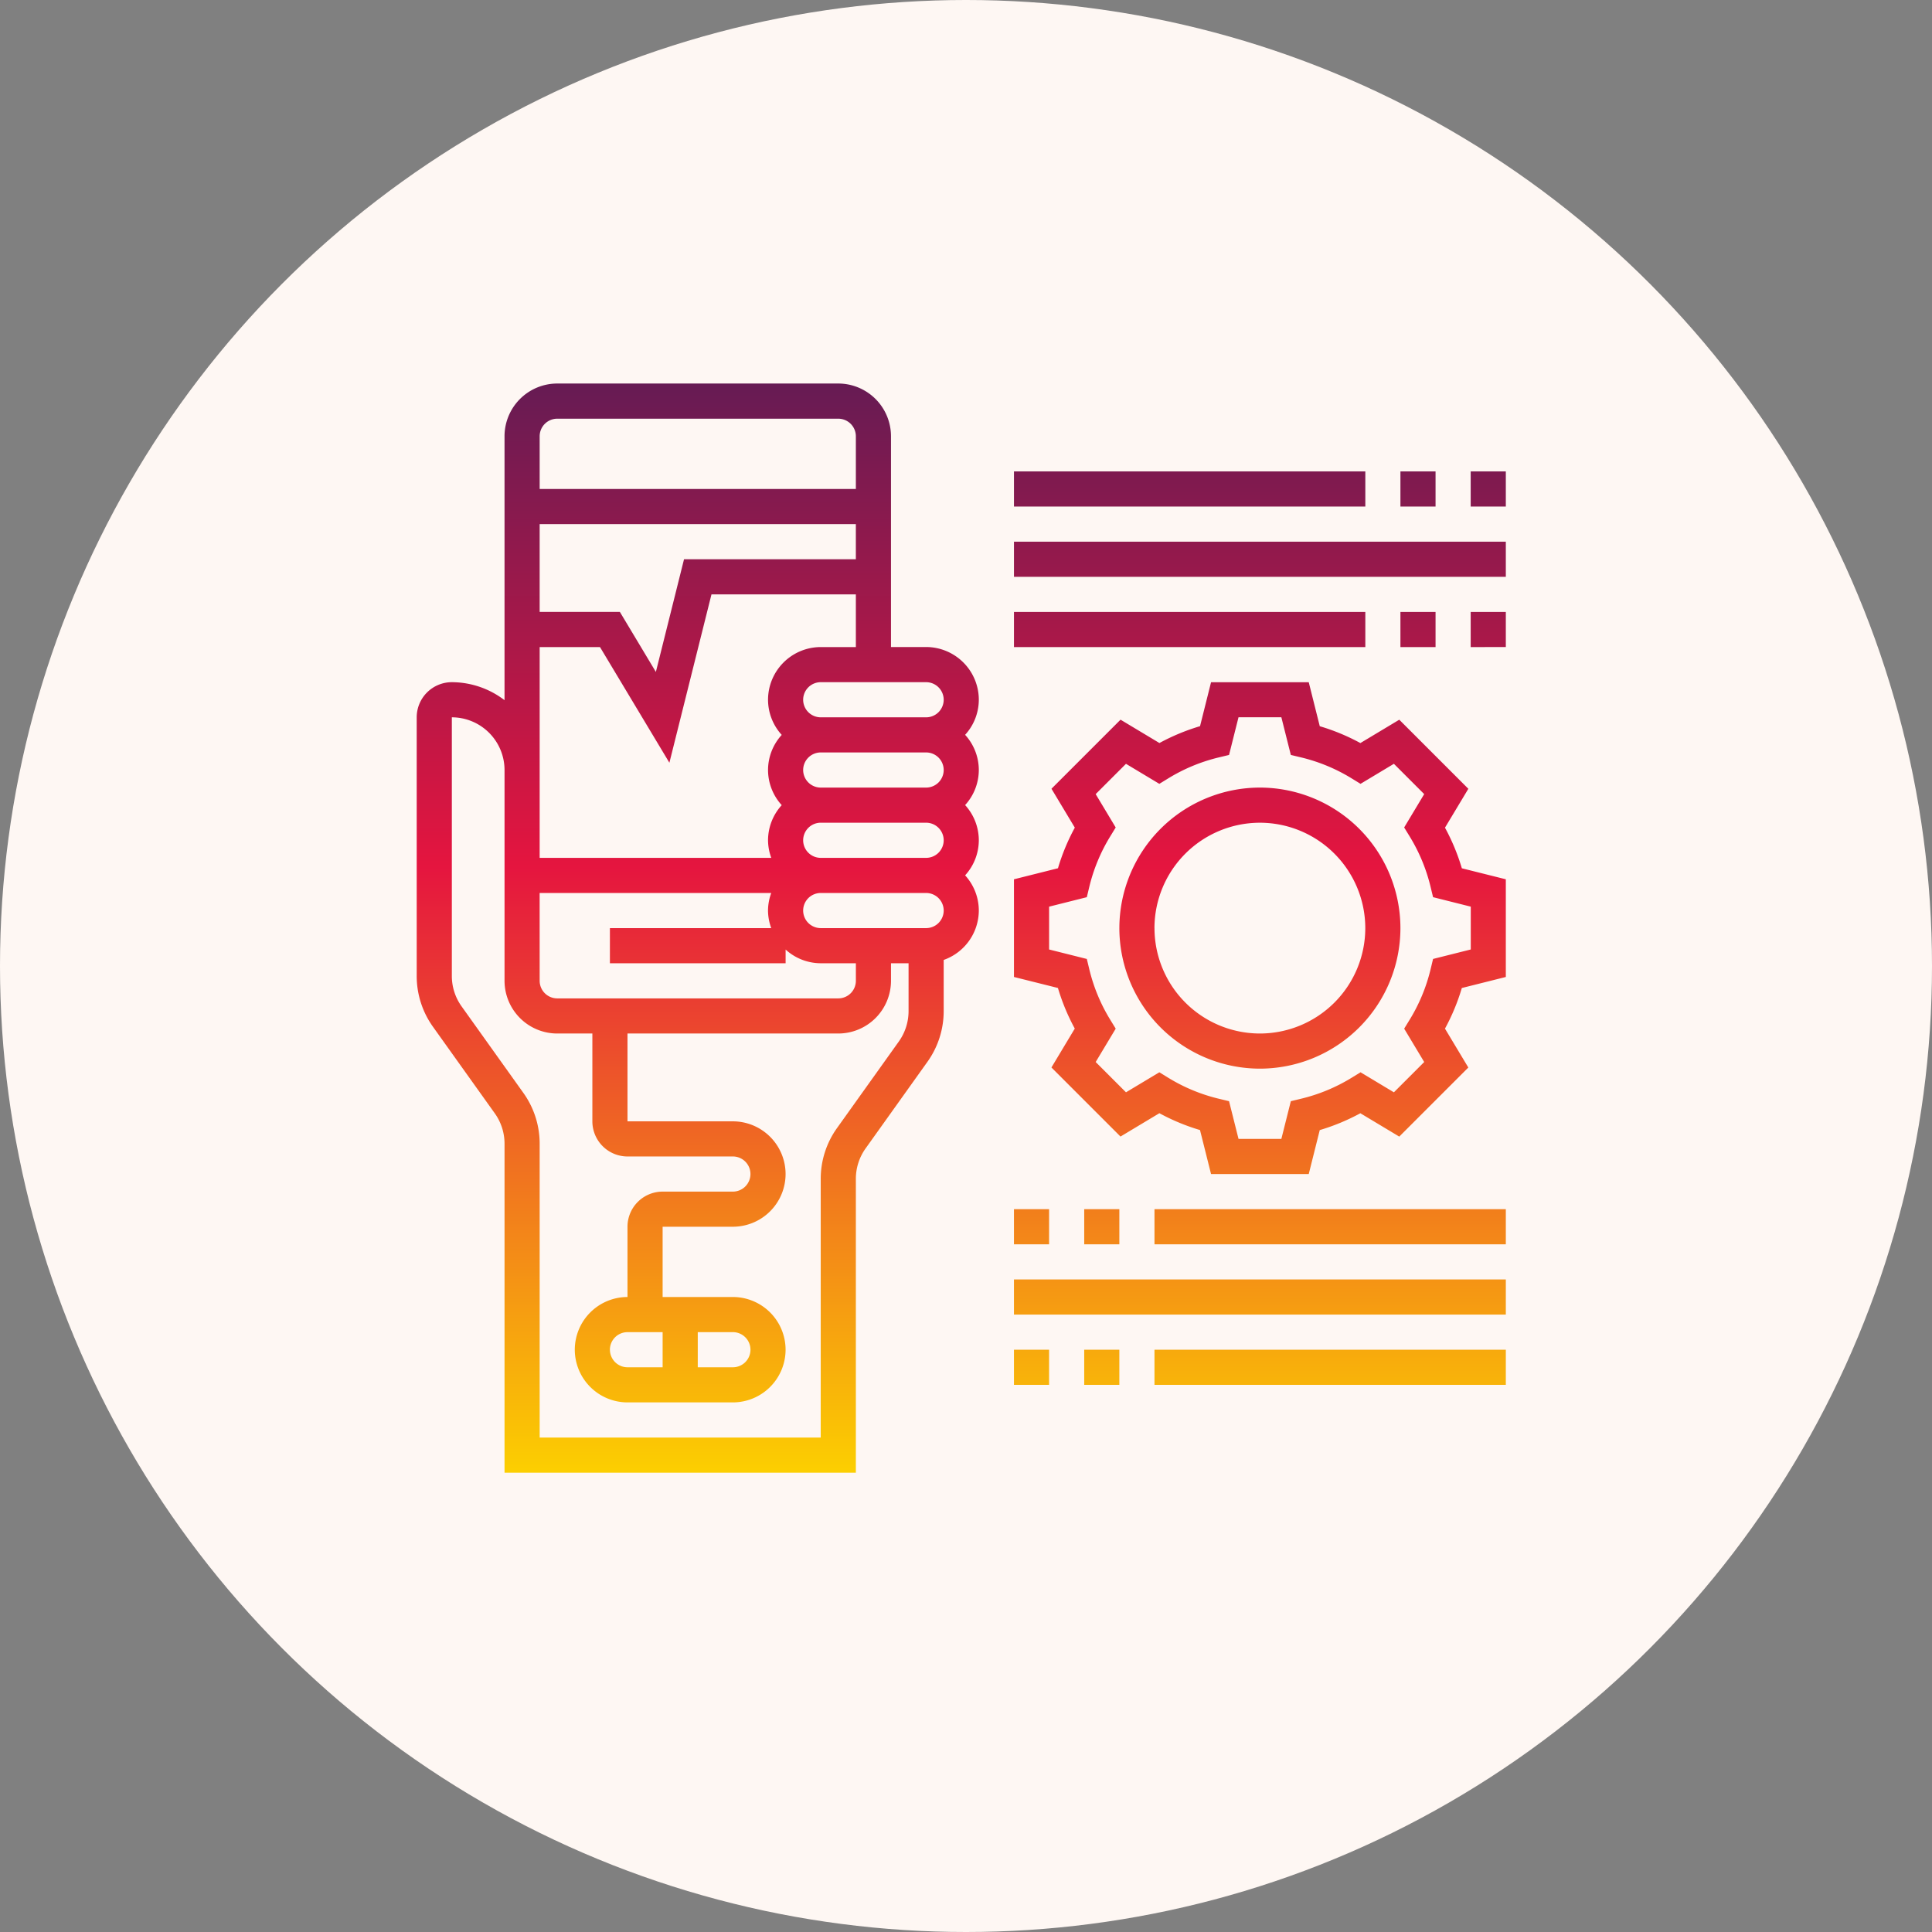 <svg xmlns="http://www.w3.org/2000/svg" xmlns:xlink="http://www.w3.org/1999/xlink" width="204" height="204" viewBox="0 0 204 204"><rect x="0" y="0" width="204" height="204" fill="#808080" stroke="none"/><defs><style>.a{fill:#fef7f3;}.b{fill:#fff;opacity:0;}.c{fill:url(#a);}</style><linearGradient id="a" x1="0.5" x2="0.5" y2="1" gradientUnits="objectBoundingBox"><stop offset="0" stop-color="#571c56"></stop><stop offset="0.47" stop-color="#e5153f"></stop><stop offset="1" stop-color="#fcd000"></stop></linearGradient></defs><g transform="translate(-980 3474)"><circle class="a" cx="102" cy="102" r="102" transform="translate(980 -3474)"></circle><g transform="translate(308 76)"><rect class="b" width="116" height="116" transform="translate(716 -3510)"></rect><g transform="translate(716 -3509.5)"><path class="c" d="M-706.726,3624.5v-34.719a5.514,5.514,0,0,0-1.037-3.234l-6.51-9.116a9.214,9.214,0,0,1-1.727-5.39v-27.3a3.713,3.713,0,0,1,3.709-3.709,9.175,9.175,0,0,1,5.564,1.9v-27.871a5.572,5.572,0,0,1,5.565-5.564h29.677a5.572,5.572,0,0,1,5.565,5.564v22.258h3.709a5.572,5.572,0,0,1,5.564,5.563,5.518,5.518,0,0,1-1.446,3.709,5.525,5.525,0,0,1,1.446,3.709,5.518,5.518,0,0,1-1.446,3.709,5.529,5.529,0,0,1,1.446,3.71,5.518,5.518,0,0,1-1.446,3.709,5.525,5.525,0,0,1,1.446,3.709,5.555,5.555,0,0,1-3.709,5.223v5.384a9.2,9.2,0,0,1-1.729,5.391l-6.508,9.115a5.529,5.529,0,0,0-1.037,3.235V3624.5Zm-5.564-52.459a5.509,5.509,0,0,0,1.037,3.233l6.51,9.117a9.214,9.214,0,0,1,1.726,5.391v31.009h29.678v-27.3a9.2,9.2,0,0,1,1.729-5.391l6.508-9.115a5.527,5.527,0,0,0,1.037-3.235v-5.04h-1.855v1.855a5.572,5.572,0,0,1-5.565,5.564h-22.258v9.274h11.129a5.572,5.572,0,0,1,5.564,5.564,5.572,5.572,0,0,1-5.564,5.564h-7.42v7.42h7.42a5.572,5.572,0,0,1,5.564,5.564,5.572,5.572,0,0,1-5.564,5.564h-11.129a5.572,5.572,0,0,1-5.564-5.564,5.572,5.572,0,0,1,5.564-5.564v-7.42a3.713,3.713,0,0,1,3.709-3.709h7.42a1.858,1.858,0,0,0,1.855-1.855,1.858,1.858,0,0,0-1.855-1.855h-11.129a3.713,3.713,0,0,1-3.709-3.709v-9.274h-3.71a5.572,5.572,0,0,1-5.564-5.564v-22.259a5.572,5.572,0,0,0-5.564-5.564Zm25.967,41.33h3.71a1.858,1.858,0,0,0,1.855-1.855,1.858,1.858,0,0,0-1.855-1.855h-3.71Zm-9.274-1.855a1.858,1.858,0,0,0,1.855,1.855h3.709v-3.709h-3.709A1.858,1.858,0,0,0-695.6,3611.516Zm-7.42-38.951a1.859,1.859,0,0,0,1.856,1.855h29.677a1.859,1.859,0,0,0,1.856-1.855v-1.855h-3.71a5.519,5.519,0,0,1-3.709-1.447v1.447H-695.6V3567h17.035a5.486,5.486,0,0,1-.341-1.855,5.486,5.486,0,0,1,.341-1.855h-24.455Zm27.823-7.42a1.858,1.858,0,0,0,1.855,1.855h11.129a1.858,1.858,0,0,0,1.855-1.855,1.858,1.858,0,0,0-1.855-1.855h-11.129A1.858,1.858,0,0,0-675.194,3565.145Zm0-7.419a1.858,1.858,0,0,0,1.855,1.855h11.129a1.858,1.858,0,0,0,1.855-1.855,1.859,1.859,0,0,0-1.855-1.856h-11.129A1.859,1.859,0,0,0-675.194,3557.726Zm-27.823,1.855h24.455a5.486,5.486,0,0,1-.341-1.855,5.521,5.521,0,0,1,1.446-3.71,5.527,5.527,0,0,1-1.446-3.709,5.519,5.519,0,0,1,1.446-3.709,5.527,5.527,0,0,1-1.446-3.709,5.572,5.572,0,0,1,5.564-5.565h3.709v-5.564h-15.245l-4.444,17.777-7.328-12.213h-6.37Zm27.823-9.275a1.858,1.858,0,0,0,1.855,1.855h11.129a1.858,1.858,0,0,0,1.855-1.855,1.858,1.858,0,0,0-1.855-1.855h-11.129A1.858,1.858,0,0,0-675.194,3550.306Zm0-7.419a1.858,1.858,0,0,0,1.855,1.855h11.129a1.858,1.858,0,0,0,1.855-1.855,1.858,1.858,0,0,0-1.855-1.855h-11.129A1.858,1.858,0,0,0-675.194,3542.887Zm-27.823-9.274h8.47l3.8,6.336,2.974-11.9h18.142v-3.709h-33.387Zm0-18.548v5.565h33.387v-5.565a1.858,1.858,0,0,0-1.855-1.855h-29.677A1.859,1.859,0,0,0-703.017,3515.064Zm64.919,100.161v-3.709H-601v3.709Zm-7.419,0v-3.709h3.709v3.709Zm-7.419,0v-3.709h3.709v3.709Zm0-7.419v-3.71H-601v3.71Zm14.838-7.42v-3.709H-601v3.709Zm-7.419,0v-3.709h3.709v3.709Zm-7.419,0v-3.709h3.709v3.709Zm20.81-7.419-1.166-4.646a22.073,22.073,0,0,1-4.288-1.778l-4.106,2.465-7.293-7.294,2.465-4.106a22.239,22.239,0,0,1-1.779-4.288l-4.642-1.162v-10.315l4.646-1.166a22.01,22.01,0,0,1,1.779-4.288l-2.465-4.106,7.293-7.293,4.106,2.465a22.268,22.268,0,0,1,4.288-1.779l1.163-4.642h10.315l1.164,4.646a22.015,22.015,0,0,1,4.288,1.779l4.107-2.466,7.293,7.294-2.466,4.106a22.156,22.156,0,0,1,1.781,4.288l4.643,1.162v10.315l-4.646,1.166a22.01,22.01,0,0,1-1.779,4.288l2.466,4.107-7.293,7.293-4.107-2.465a22.3,22.3,0,0,1-4.288,1.778l-1.163,4.643Zm-4.5-10.156a18.419,18.419,0,0,0,5.309,2.2l1.093.263,1,3.981h4.523l1-3.981,1.093-.264a18.411,18.411,0,0,0,5.309-2.2l.959-.588,3.522,2.115,3.2-3.2-2.115-3.522.588-.959a18.386,18.386,0,0,0,2.2-5.309l.263-1.093,3.981-1v-4.522l-3.981-1-.264-1.093a18.422,18.422,0,0,0-2.2-5.309l-.588-.959,2.115-3.522-3.2-3.2-3.522,2.115-.959-.588a18.419,18.419,0,0,0-5.309-2.2l-1.093-.263-1-3.981h-4.523l-1,3.982-1.093.263a18.439,18.439,0,0,0-5.309,2.2l-.959.588-3.522-2.115-3.2,3.2,2.115,3.522-.588.96a18.409,18.409,0,0,0-2.2,5.308l-.263,1.093-3.981,1v4.522l3.982,1,.263,1.092a18.436,18.436,0,0,0,2.2,5.309l.588.959-2.115,3.522,3.2,3.2,3.522-2.115Zm-5.18-15.812a14.856,14.856,0,0,1,14.839-14.839A14.856,14.856,0,0,1-612.129,3567a14.856,14.856,0,0,1-14.839,14.839A14.856,14.856,0,0,1-641.807,3567Zm3.709,0a11.14,11.14,0,0,0,11.129,11.129A11.14,11.14,0,0,0-615.839,3567a11.14,11.14,0,0,0-11.129-11.128A11.14,11.14,0,0,0-638.1,3567Zm33.387-29.677v-3.709H-601v3.709Zm-7.419,0v-3.709h3.709v3.709Zm-40.806,0v-3.709h37.1v3.709Zm0-7.419v-3.709H-601v3.709Zm48.225-7.419v-3.71H-601v3.71Zm-7.419,0v-3.71h3.709v3.71Zm-40.806,0v-3.71h37.1v3.71Z" transform="translate(716 -3509.5)"></path></g></g></g></svg>